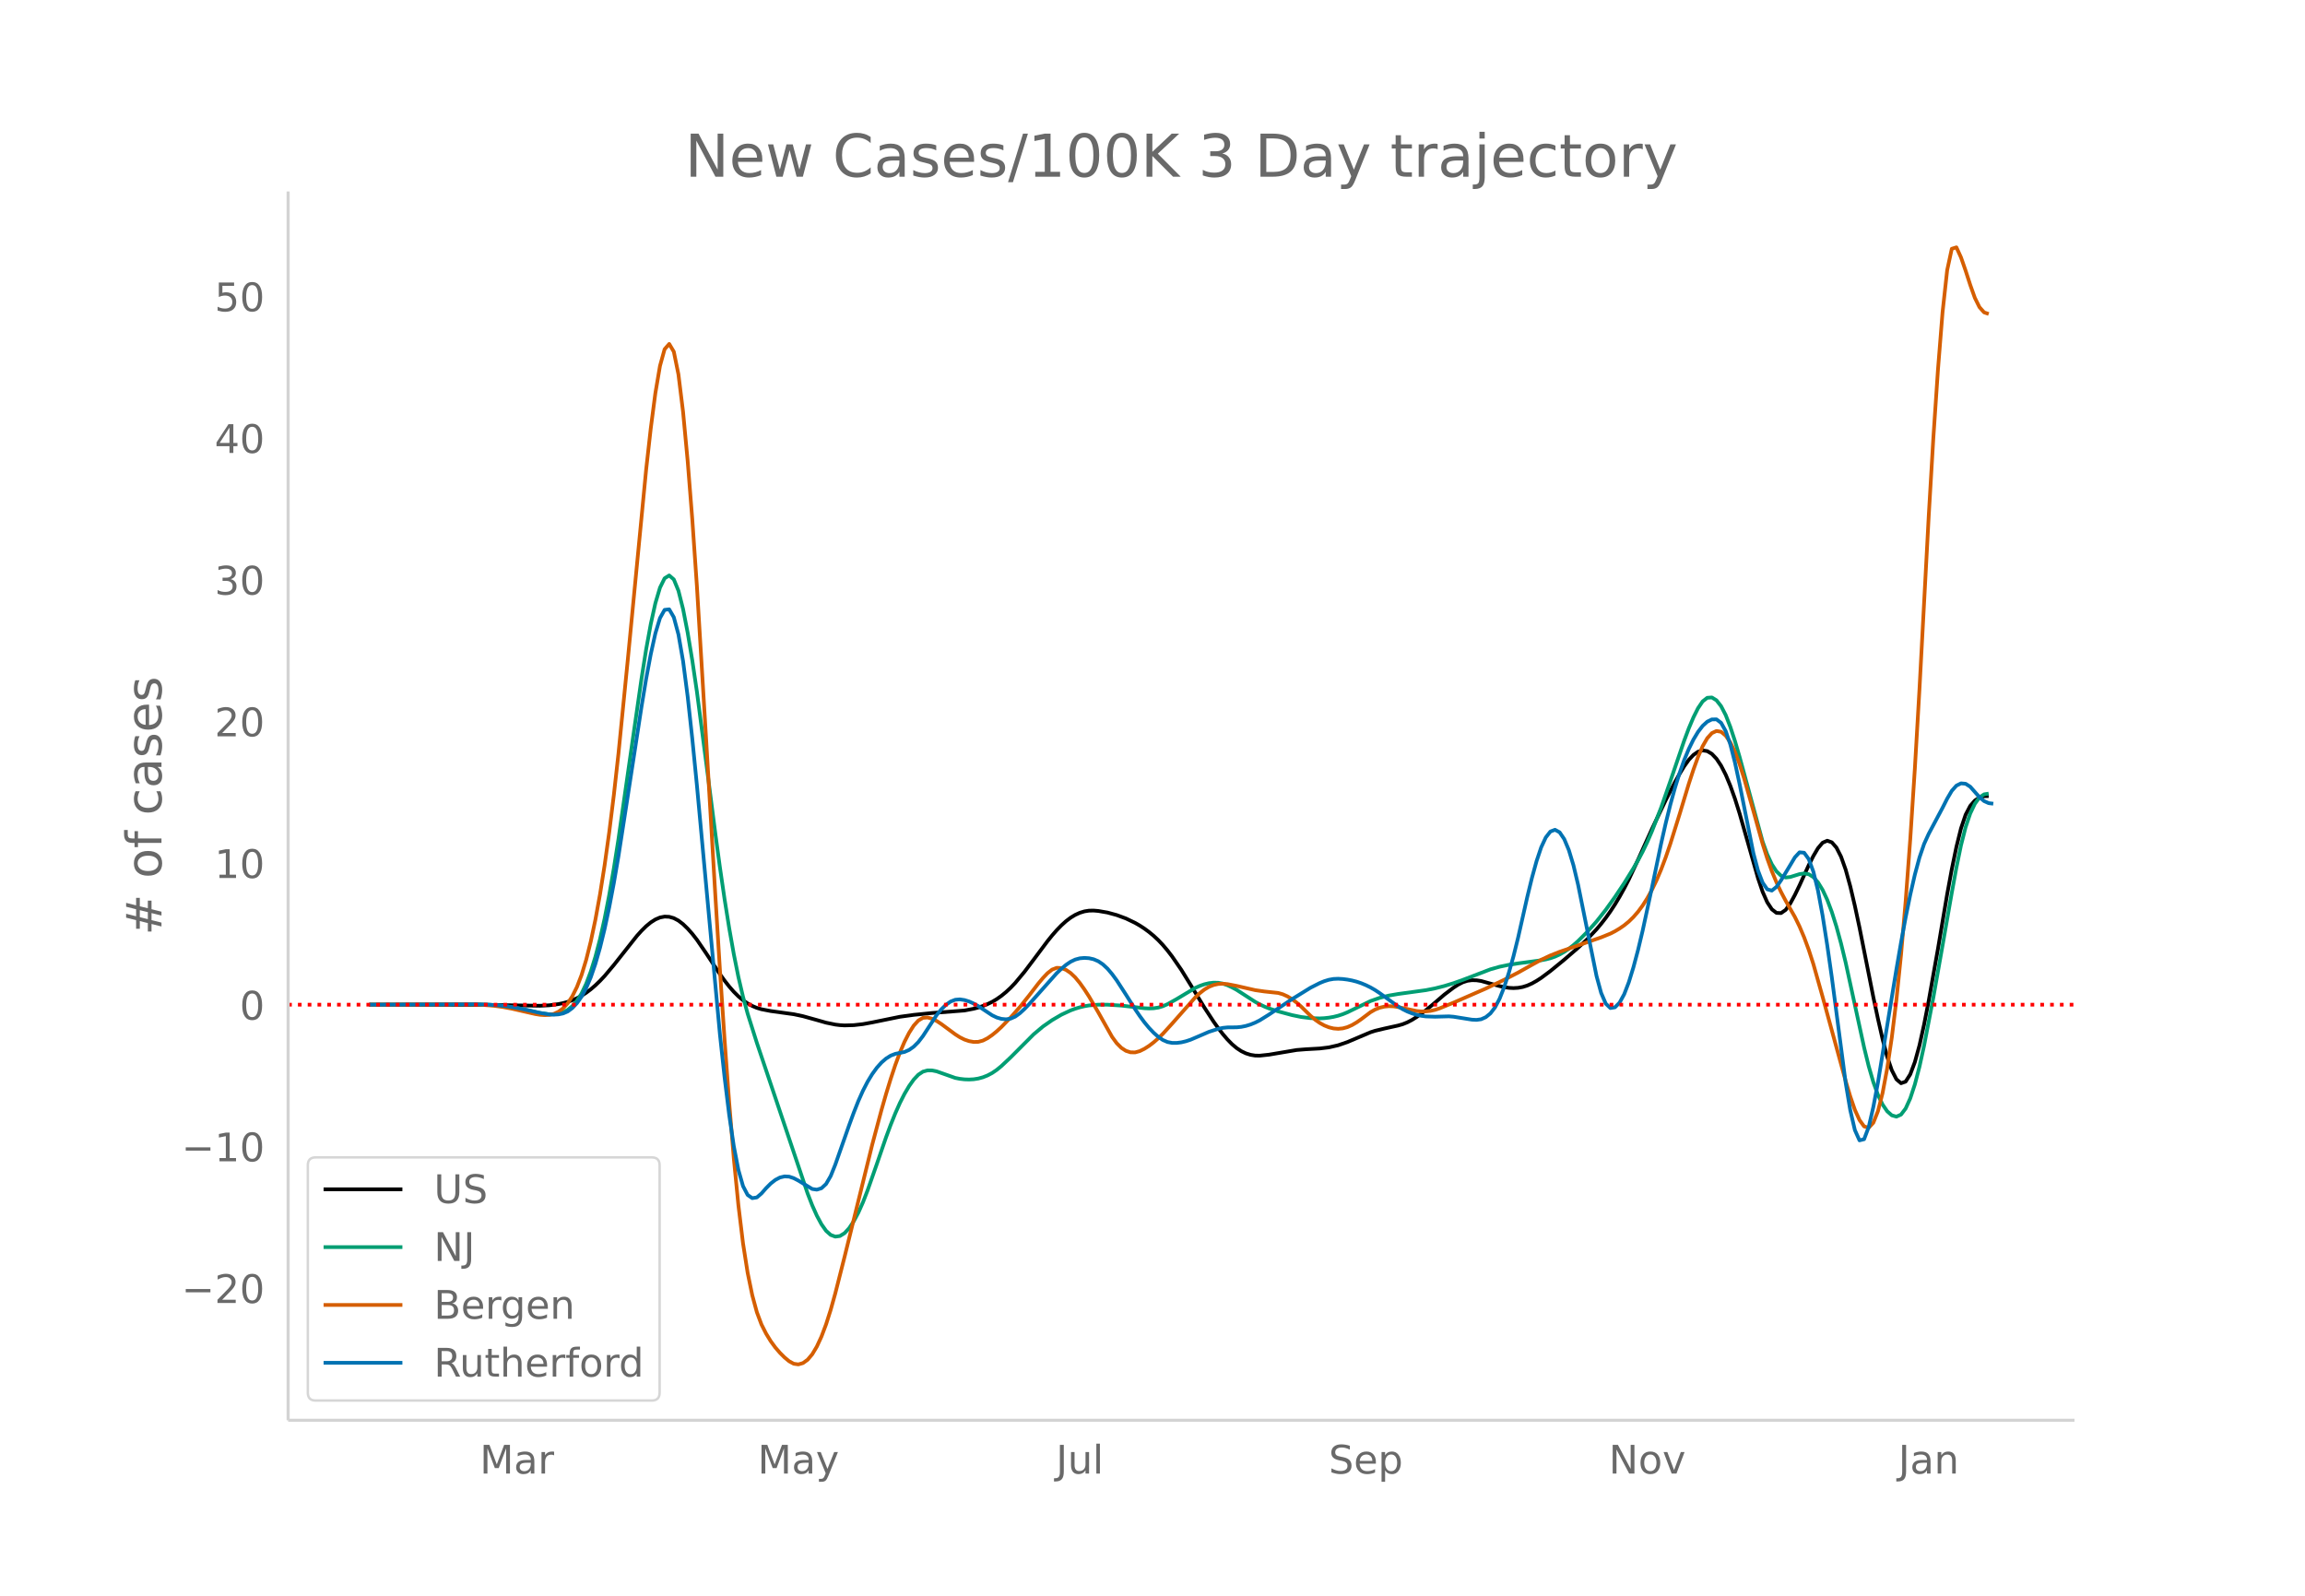 <svg height="864" viewBox="0 0 936 648" width="1248" xmlns="http://www.w3.org/2000/svg" xmlns:xlink="http://www.w3.org/1999/xlink"><defs><style>*{stroke-linecap:butt;stroke-linejoin:round}</style></defs><g id="figure_1"><path d="M0 648h936V0H0z" fill="#fff" id="patch_1"/><g id="axes_1"><path d="M117 576.72h725.4V77.76H117z" fill="none" id="patch_2"/><path clip-path="url(#pa17091128a)" d="M149.973 407.97l48.71.091 20.607.35 3.747-.198 3.747-.486 1.874-.39 1.873-.515 1.874-.662 1.873-.82 1.873-1 1.874-1.203 1.873-1.409 1.874-1.612 1.873-1.806 1.874-1.987 3.747-4.451 9.367-11.842 1.873-2.08 1.874-1.853 1.873-1.537 1.874-1.194 1.873-.803 1.874-.363 1.873.086 1.873.54 1.874.996 1.873 1.44 1.874 1.813 1.873 2.114 1.874 2.401 3.747 5.489 5.62 8.513 1.873 2.599 1.874 2.391 1.873 2.147 1.874 1.864 1.873 1.573 1.874 1.288 1.873 1.025 1.874.784 1.873.562 3.747.727 9.367 1.295 3.747.795 5.62 1.562 3.747 1.07 3.747.77 1.874.23 1.873.112 3.747-.105 3.747-.425 3.747-.684 11.24-2.296 5.62-.775 7.495-.752 13.114-1.017 3.747-.717 1.873-.5 1.874-.624 1.873-.756 1.874-.92 1.873-1.117 1.873-1.32 1.874-1.53 1.873-1.746 1.874-1.965 3.747-4.503 3.747-4.963 5.62-7.505 1.873-2.323 1.874-2.139 1.873-1.935 1.874-1.696 1.873-1.421 1.874-1.14 1.873-.856 1.874-.575 1.873-.296 1.873-.031 1.874.158 3.747.647 3.747 1.023 3.747 1.383 3.746 1.802 1.874 1.082 1.873 1.223 1.874 1.379 1.873 1.545 1.874 1.746 1.873 1.982 1.874 2.22 1.873 2.435 3.747 5.436 3.747 6.06 5.62 9.253 3.747 5.734 1.874 2.63 1.873 2.421 1.874 2.193 1.873 1.913 1.873 1.581 1.874 1.24 1.873.902 1.874.59 1.873.304 1.874.036 3.747-.4 11.24-1.898 3.747-.3 5.62-.313 3.747-.455 3.747-.862 3.747-1.29 9.367-3.98 1.874-.602 3.747-.9 5.62-1.239 1.874-.542 1.873-.756 1.874-.98 1.873-1.164 3.747-2.743 3.747-3.12 3.747-3.223 3.747-2.844 1.873-1.214 1.873-.964 1.874-.61 1.873-.248 1.874.05 1.873.285 3.747 1.049 3.747 1.02 1.874.418 1.873.29 1.873.099 1.874-.109 1.873-.339 1.874-.592 1.873-.842 1.874-1.046 1.873-1.207 3.747-2.79 5.62-4.595 5.62-4.851 3.748-3.51 3.747-3.988 1.873-2.23 1.873-2.408 1.874-2.62 1.873-2.87 1.874-3.125 1.873-3.38 1.874-3.633 3.747-7.995 5.62-12.438 5.62-11.76 3.747-7.314 1.874-3.35 1.873-3.077 1.874-2.621 1.873-1.985 1.873-1.3 1.874-.54 1.873.287 1.874 1.131 1.873 1.975 1.874 2.819 1.873 3.663 1.874 4.495 1.873 5.255 1.874 5.946 7.493 26.315 1.874 5.535 1.873 4.243 1.874 2.853 1.873 1.462 1.874.074 1.873-1.311 1.873-2.609 1.874-3.463 1.873-3.876 3.747-8.215 1.874-3.702 1.873-3.175 1.874-2.215 1.873-.822 1.874.658 1.873 2.146 1.873 3.683 1.874 5.268 1.873 6.791 1.874 7.964 1.873 8.783 5.62 28.262 1.874 8.8 1.873 8.246 1.874 7.138 1.873 5.477 1.874 3.659 1.873 1.61 1.874-.67 1.873-2.947 1.874-4.992 1.873-6.803 1.874-8.465 1.873-9.617 3.747-21.055 3.747-22.199 1.873-10.138 1.874-9.068 1.873-7.54 1.874-5.55 1.873-3.58 1.873-2.153 1.874-1.273 1.873-.503 1.874-.058h0" fill="none" stroke="#000" stroke-linecap="round" stroke-width="1.5" id="line2d_1"/><path clip-path="url(#pa17091128a)" d="M149.973 407.98l28.101-.099 14.988-.053 5.62.193 3.747.274 3.747.437 3.747.626 5.62 1.178 3.747.814 3.747.523 1.874.023 1.873-.25 1.874-.562 1.873-.995 1.874-1.547 1.873-2.159 1.873-2.958 1.874-3.941 1.873-4.963 1.874-6.003 1.873-7.142 1.874-8.378 1.873-9.618 1.874-10.783 1.873-11.872 3.747-26.14 5.62-39.066 1.874-11.832 1.873-10.255 1.874-8.475 1.873-6.323 1.874-3.796 1.873-1.164 1.873 1.624 1.874 4.567 1.873 7.416 1.874 9.634 1.873 11.22 1.874 12.682 3.747 28.662 3.747 29.026 1.873 13.79 1.873 12.814 1.874 11.745 1.873 10.577 1.874 9.315 1.873 8.03 1.874 6.837 3.747 11.867 20.608 61.15 1.873 4.82 1.873 4.191 1.874 3.49 1.873 2.654 1.874 1.682 1.873.693 1.874-.252 1.873-1.152 1.874-2.024 1.873-2.813 1.873-3.515 1.874-4.202 1.873-4.84 3.747-10.661 3.747-10.874 1.874-5.047 1.873-4.666 1.874-4.219 1.873-3.703 1.873-3.177 1.874-2.629 1.873-1.984 1.874-1.243 1.873-.517 1.874.029 1.873.394 7.494 2.648 1.873.368 1.874.215 1.873.059 1.874-.101 1.873-.292 1.874-.513 1.873-.745 1.874-.997 1.873-1.272 1.873-1.535 3.747-3.52 9.368-9.39 3.746-3.141 3.747-2.612 3.747-2.189 3.747-1.747 1.874-.69 1.873-.569 1.874-.444 1.873-.321 3.747-.305 3.747.007 5.62.362 5.62.633 3.747.442 1.874.078 1.873-.065 1.874-.276 1.873-.553 1.874-.826 3.747-2.09 7.493-4.5 1.874-.84 1.873-.654 1.874-.442 1.873-.22 1.874.044 1.873.35 1.874.648 1.873.872 1.873 1.02 3.747 2.421 3.747 2.424 1.874 1.025 1.873.895 1.874.764 3.746 1.209 5.62 1.51 3.748.771 3.747.457 3.747.108 1.873-.095 1.873-.208 1.874-.328 1.873-.462 1.874-.614 1.873-.768 9.367-4.561 3.747-1.313 3.747-.927 3.747-.642 11.24-1.544 3.748-.736 3.747-.95 3.747-1.143 3.746-1.329 11.241-4.303 3.747-1.058 3.747-.787 3.747-.572 9.367-1.26 1.874-.35 1.873-.473 1.873-.661 1.874-.863 1.873-1.064 1.874-1.267 1.873-1.468 1.874-1.662 3.747-3.745 3.747-4.197 3.746-4.74 3.747-5.218 3.747-5.613 3.747-6.049 1.874-3.231 1.873-3.507 1.873-3.91 1.874-4.328 3.747-9.65 3.747-10.735 5.62-16.454 1.874-5.005 1.873-4.426 1.873-3.744 1.874-2.759 1.873-1.472 1.874-.135 1.873 1.153 1.874 2.391 1.873 3.619 1.874 4.796 1.873 5.72 1.874 6.392 9.367 34.458 1.873 5.192 1.874 4.027 1.873 2.875 1.874 1.773 1.873.72 1.873-.218 3.747-1.166 1.874-.263 1.873.306 1.874 1.178 1.873 2.112 1.874 3.059 1.873 4.017 1.874 4.978 1.873 5.932 1.873 6.855 1.874 7.744 7.494 34.49 1.873 7.632 1.874 6.443 1.873 5.167 1.873 3.91 1.874 2.74 1.873 1.653 1.874.535 1.873-.836 1.874-2.461 1.873-4.12 1.874-5.69 1.873-7.175 1.874-8.554 3.746-19.48 3.747-21.144 3.747-21.41 1.874-10.188 1.873-9.112 1.874-7.371 1.873-5.544 1.873-3.946 1.874-2.58 1.873-1.263 1.874-.301h0" fill="none" stroke="#009e73" stroke-linecap="round" stroke-width="1.5" id="line2d_2"/><path clip-path="url(#pa17091128a)" d="M149.973 407.976l26.228-.11 13.114-.061 5.62.161 5.62.446 3.748.512 3.747.711 9.367 2.142 1.873.299 1.874.126 1.873-.086 1.874-.418 1.873-.868 1.874-1.376 1.873-2.042 1.874-2.868 1.873-3.765 1.873-4.86 1.874-6.151 1.873-7.482 1.874-8.833 1.873-10.287 1.874-11.843 1.873-13.432 1.874-15.082 1.873-16.794 3.747-37.701 7.494-77.645 1.873-16.694 1.874-14.345L268 148.595l1.874-6.769 1.873-2.165 1.873 3.158 1.874 9.202 1.873 15.162 1.874 19.98 1.873 23.659 1.874 27.108 3.747 62.135 3.747 63.607 1.873 30.326 1.873 28.123 1.874 25.632 1.873 22.62 1.874 19.084 1.873 15.446 1.874 11.939 1.873 9.094 1.874 6.91 1.873 4.99 1.873 3.706 1.874 3.061 1.873 2.566 1.874 2.169 1.873 1.873 1.874 1.554 1.873 1.016 1.874.259 1.873-.542 1.874-1.353 1.873-2.216 1.873-3.131 1.874-4.056 1.873-4.969 1.874-5.873 1.873-6.716 3.747-14.751 11.24-45.591 3.748-14.043 1.873-6.543 1.874-6.115 1.873-5.65 1.874-5.069 1.873-4.376 1.873-3.659 1.874-2.92 1.873-2.062 1.874-1.09 1.873-.148 1.874.523 1.873.92 1.874 1.235 5.62 4.157 1.873 1.201 1.874.932 1.873.639 1.874.332 1.873-.05 1.874-.507 1.873-.957 1.874-1.297 1.873-1.527 1.873-1.726 3.747-3.863 3.747-4.262 3.747-4.663 3.747-4.868 1.873-2.23 1.874-1.976 1.873-1.468 1.874-.706 1.873.08 1.874.74 1.873 1.273 1.874 1.78 1.873 2.266 1.874 2.636 1.873 2.893 3.747 6.401 5.62 9.99 1.874 2.55 1.873 1.882 1.874 1.22 1.873.6 1.873.023 1.874-.52 1.873-.927 1.874-1.192 1.873-1.427 1.874-1.64 1.873-1.833 3.747-4.121 9.367-10.62 1.874-1.756 1.873-1.475 1.874-1.114 1.873-.743 1.874-.408 1.873-.107 1.874.166 3.746.725 7.494 1.716 3.747.542 5.62.6 1.874.542 1.873.842 1.874 1.138 1.873 1.406 1.874 1.652 3.747 3.677 1.873 1.595 1.874 1.318 1.873 1.036 1.873.751 1.874.46 1.873.152 1.874-.178 1.873-.51 1.874-.83 1.873-1.094 1.874-1.301 3.746-2.831 1.874-1.08 1.873-.743 1.874-.445 1.873-.186 1.874.067 1.873.297 7.494 1.602 1.873.167 1.874-.01 1.873-.205 1.874-.42 1.873-.621 5.62-2.303 13.115-5.726 7.494-3.586 5.62-2.9 5.62-3.148 3.747-2.05 3.747-1.762 3.747-1.478 16.861-5.862 3.747-1.525 1.873-.958 1.874-1.12 1.873-1.294 1.874-1.531 1.873-1.832 1.874-2.153 1.873-2.525 1.873-2.946 1.874-3.387 1.873-3.877 1.874-4.415 1.873-4.964 1.874-5.484 3.747-11.97 3.747-12.39 1.873-5.714 1.873-5.182 1.874-4.36 1.873-3.245 1.874-2.068 1.873-.873 1.874.34 1.873 1.557 1.874 2.759 1.873 3.879 1.874 4.918 1.873 5.872 3.747 13.187 3.747 13.363 1.873 5.904 1.874 5.188 1.873 4.5 1.874 3.952 1.873 3.548 3.747 6.594 1.873 3.838 1.874 4.423 1.873 5.072 1.874 5.784 3.747 13.276 9.367 34.183 1.873 6.288 1.874 5.458 1.873 4.12 1.874 2.582 1.873.53 1.874-2.034 1.873-4.702 1.873-7.361 1.874-9.991 1.873-12.59 1.874-15.26 1.873-18.305 1.874-21.73 1.873-25.23 1.874-28.742 1.873-32.259 3.747-70.12 1.873-31.662 1.874-27.746 1.873-23.423 1.874-17.07 1.873-8.69 1.874-.586 1.873 4.104 1.874 5.38 1.873 5.784 1.873 5.25 1.874 3.778 1.873 2.117 1.874.644h0" fill="none" stroke="#d55e00" stroke-linecap="round" stroke-width="1.5" id="line2d_3"/><path clip-path="url(#pa17091128a)" d="M149.973 407.98l28.101-.096 14.988-.066 5.62.168 3.747.258 3.747.417 3.747.607 5.62 1.185 3.747.858 3.747.608 1.874.104 1.873-.115 1.874-.38 1.873-.801 1.874-1.381 1.873-1.992 1.873-2.637 1.874-3.45 1.873-4.43 1.874-5.454 1.873-6.526 1.874-7.648 1.873-8.772 1.874-9.858 1.873-10.904 3.747-24.168 5.62-36.562 1.874-11.276 1.873-9.992 1.874-8.46 1.873-6.24 1.874-3.328 1.873-.215 1.873 3.218 1.874 6.971 1.873 10.788 1.874 14.417 1.873 17.11 1.874 18.869 9.367 101.374 1.873 17.306 1.874 15.234 1.873 12.69 1.874 9.673 1.873 6.563 1.874 3.588 1.873 1.301 1.874-.3 1.873-1.61 1.873-2.138 1.874-1.887 1.873-1.467 1.874-.987 1.873-.448 1.874.104 1.873.623 1.874.981 5.62 3.405 1.873.27 1.874-.568 1.873-1.732 1.874-3.225 1.873-4.643 5.62-15.998 1.874-5.098 1.873-4.745 1.874-4.2 1.873-3.622 1.874-3.085 1.873-2.585 1.874-2.098 1.873-1.63 1.874-1.18 1.873-.734 3.747-.766 1.873-.82 1.874-1.331 1.873-1.87 1.874-2.44 5.62-8.62 1.874-2.257 1.873-1.822 1.873-1.313 1.874-.729 1.873-.156 1.874.28 1.873.579 1.874.84 1.873 1.05 5.62 3.723 1.874.898 1.873.548 1.874.18 1.873-.276 1.874-.82 1.873-1.35 1.874-1.724 1.873-1.944 11.24-12.62 1.874-1.78 1.874-1.574 1.873-1.28 1.874-.895 1.873-.504 1.874-.164 1.873.126 1.873.423 1.874.803 1.873 1.266 1.874 1.745 1.873 2.205 1.874 2.556 3.747 5.792 3.746 5.943 1.874 2.754 1.873 2.536 1.874 2.26 1.873 1.971 1.874 1.668 1.873 1.283 1.874.82 1.873.36 1.874.01 1.873-.232 1.873-.445 1.874-.617 3.747-1.597 3.747-1.625 3.747-1.206 1.873-.389 1.874-.191 3.746-.037 1.874-.183 1.873-.38 1.874-.572 1.873-.758 1.874-.942 3.747-2.335 9.367-6.264 7.494-4.633 3.747-1.905 1.873-.763 1.873-.575 1.874-.328 1.873-.082 1.874.107 1.873.236 1.874.356 1.873.486 1.874.63 1.873.775 1.873.921 1.874 1.078 1.873 1.243 7.494 5.433 1.874 1.119 1.873.934 1.874.743 1.873.57 1.873.411 1.874.258 3.747.121 5.62-.15 1.874.15 7.493 1.197 1.874.092 1.873-.264 1.874-.847 1.873-1.522 1.874-2.433 1.873-3.578 1.874-4.744 1.873-5.777 1.873-6.677 1.874-7.55 3.747-16.61 1.873-7.665 1.874-6.797 1.873-5.587 1.874-4.034 1.873-2.401 1.873-.718 1.874 1.019 1.873 2.76 1.874 4.477 1.873 6.17 1.874 7.858 7.494 37.104 1.873 6.857 1.873 4.358 1.874 1.79 1.873-.298 1.874-1.905 1.873-3.415 1.874-4.874 1.873-6.075 1.874-7.019 1.873-7.864 3.747-17.333 3.747-18.005 1.873-8.267 1.874-7.537 1.873-6.793 1.874-6.033 1.873-5.272 1.874-4.516 1.873-3.8 1.873-3.123 1.874-2.442 1.873-1.709 1.874-.923 1.873-.02 1.874 1.404 1.873 3.356 1.874 5.41 1.873 7.345 1.874 8.673 5.62 28.15 1.873 7.058 1.874 4.894 1.873 2.717 1.874.526 1.873-1.5 1.874-2.682 3.746-6.203 1.874-3.14 1.873-2.02 1.874.171 1.873 2.592 1.874 5.094 1.873 7.677 1.874 10.144 1.873 11.957 1.874 13.114 5.62 42.817 1.873 11.19 1.874 8.05 1.873 4.164 1.874-.47 1.873-4.98 1.874-8.128 1.873-9.913 3.747-23.106 3.747-22.887 1.873-10.839 1.874-10.162 1.873-9.23 1.874-8.202 1.873-6.954 1.874-5.487 1.873-4.115 5.62-10.565 1.874-3.702 1.873-3.19 1.874-2.112 1.873-.934 1.874.168 1.873 1.193 3.747 4.247 1.873 1.587 1.874.84 1.873.232h0" fill="none" stroke="#0072b2" stroke-linecap="round" stroke-width="1.5" id="line2d_4"/><path clip-path="url(#pa17091128a)" d="M117 407.971h725.4" fill="none" stroke="red" stroke-dasharray="1.5,2.475" stroke-width="1.5" id="line2d_5"/><path d="M117 576.72V77.76" fill="none" stroke="#d3d3d3" stroke-linecap="square" stroke-width="1.25" id="patch_3"/><path d="M117 576.72h725.4" fill="none" stroke="#d3d3d3" stroke-linecap="square" stroke-width="1.25" id="patch_4"/><g id="matplotlib.axis_1"><g id="xtick_1"><g transform="matrix(.16 0 0 -.16 194.83 598.378)" fill="#696969" id="text_1"><defs><path d="M9.813 72.906h14.703l18.593-49.61 18.703 49.61h14.704V0H66.89v64.016l-18.797-50h-9.907l-18.796 50V0H9.813z" id="DejaVuSans-77"/><path d="M34.281 27.484q-10.89 0-15.093-2.484-4.204-2.484-4.204-8.5 0-4.781 3.157-7.594 3.156-2.797 8.562-2.797 7.485 0 12 5.297 4.516 5.297 4.516 14.078v2zm17.922 3.72V0H43.22v8.297Q40.14 3.328 35.547.953q-4.594-2.375-11.234-2.375-8.391 0-13.36 4.719Q6 8.016 6 15.922q0 9.219 6.172 13.906 6.187 4.688 18.437 4.688h12.61v.89q0 6.203-4.078 9.594-4.078 3.39-11.453 3.39-4.688 0-9.141-1.124-4.438-1.125-8.531-3.375v8.312q4.921 1.906 9.562 2.844 4.64.953 9.031.953 11.875 0 17.735-6.156 5.86-6.14 5.86-18.64z" id="DejaVuSans-97"/><path d="M41.11 46.297q-1.516.875-3.297 1.281Q36.03 48 33.89 48q-7.625 0-11.703-4.953-4.079-4.953-4.079-14.234V0H9.08v54.688h9.03v-8.5q2.844 4.984 7.375 7.39Q30.031 56 36.531 56q.922 0 2.047-.125 1.125-.11 2.484-.36z" id="DejaVuSans-114"/></defs><use xlink:href="#DejaVuSans-77"/><use x="86.279" xlink:href="#DejaVuSans-97"/><use x="147.559" xlink:href="#DejaVuSans-114"/></g></g><g id="xtick_2"><g transform="matrix(.16 0 0 -.16 307.664 598.378)" fill="#696969" id="text_2"><defs><path d="M32.172-5.078q-3.797-9.766-7.422-12.735-3.61-2.984-9.656-2.984H7.906v7.516h5.282q3.703 0 5.75 1.765Q21-9.766 23.483-3.219l1.61 4.094-22.11 53.813H12.5l17.094-42.766 17.093 42.766h9.516z" id="DejaVuSans-121"/></defs><use xlink:href="#DejaVuSans-77"/><use x="86.279" xlink:href="#DejaVuSans-97"/><use x="147.559" xlink:href="#DejaVuSans-121"/></g></g><g id="xtick_3"><g transform="matrix(.16 0 0 -.16 428.832 598.378)" fill="#696969" id="text_3"><defs><path d="M9.813 72.906h9.859V5.078q0-13.187-5-19.14-5-5.954-16.094-5.954h-3.75v8.297h3.078q6.531 0 9.219 3.672Q9.813-4.39 9.813 5.078z" id="DejaVuSans-74"/><path d="M8.5 21.578v33.11h8.984V21.922q0-7.766 3.016-11.656 3.031-3.875 9.094-3.875 7.265 0 11.484 4.64 4.234 4.64 4.234 12.656v31h8.985V0h-8.984v8.406Q42.047 3.422 37.718 1q-4.313-2.422-10.032-2.422-9.421 0-14.312 5.86Q8.5 10.296 8.5 21.578zM31.11 56z" id="DejaVuSans-117"/><path d="M9.422 75.984h8.984V0H9.422z" id="DejaVuSans-108"/></defs><use xlink:href="#DejaVuSans-74"/><use x="29.492" xlink:href="#DejaVuSans-117"/><use x="92.871" xlink:href="#DejaVuSans-108"/></g></g><g id="xtick_4"><g transform="matrix(.16 0 0 -.16 539.558 598.378)" fill="#696969" id="text_4"><defs><path d="M53.516 70.516V60.89q-5.61 2.687-10.594 4-4.984 1.328-9.625 1.328-8.047 0-12.422-3.125t-4.375-8.89q0-4.845 2.906-7.313 2.907-2.453 11.016-3.97l5.953-1.218q11.031-2.11 16.281-7.406 5.25-5.297 5.25-14.172 0-10.61-7.11-16.078-7.093-5.469-20.812-5.469-5.172 0-11.015 1.172Q13.14.922 6.89 3.219v10.156q6-3.36 11.765-5.078 5.766-1.703 11.328-1.703 8.438 0 13.032 3.312 4.593 3.328 4.593 9.485 0 5.359-3.297 8.39-3.296 3.032-10.812 4.547L27.484 33.5q-11.03 2.188-15.968 6.875-4.922 4.688-4.922 13.047 0 9.672 6.812 15.234 6.813 5.563 18.766 5.563 5.14 0 10.453-.938 5.328-.922 10.89-2.765z" id="DejaVuSans-83"/><path d="M56.203 29.594v-4.39H14.891q.593-9.282 5.593-14.142 5-4.859 13.938-4.859 5.172 0 10.031 1.266 4.86 1.265 9.656 3.812v-8.5Q49.266.734 44.187-.344 39.11-1.422 33.892-1.422q-13.094 0-20.735 7.61-7.64 7.625-7.64 20.625 0 13.421 7.25 21.296Q20.016 56 32.328 56q11.031 0 17.453-7.11 6.422-7.093 6.422-19.296zm-8.984 2.64q-.094 7.36-4.125 11.75-4.032 4.407-10.672 4.407-7.516 0-12.031-4.25-4.516-4.25-5.203-11.97z" id="DejaVuSans-101"/><path d="M18.11 8.203v-29H9.077v75.484h9.031v-8.296q2.844 4.875 7.157 7.234Q29.594 56 35.594 56q9.968 0 16.187-7.906 6.235-7.907 6.235-20.797T51.78 6.484q-6.218-7.906-16.187-7.906-6 0-10.328 2.375-4.313 2.375-7.157 7.25zm30.578 19.094q0 9.906-4.079 15.547-4.078 5.64-11.203 5.64-7.14 0-11.218-5.64-4.079-5.64-4.079-15.547 0-9.906 4.078-15.547 4.079-5.64 11.22-5.64 7.124 0 11.202 5.64t4.078 15.547z" id="DejaVuSans-112"/></defs><use xlink:href="#DejaVuSans-83"/><use x="63.477" xlink:href="#DejaVuSans-101"/><use x="125" xlink:href="#DejaVuSans-112"/></g></g><g id="xtick_5"><g transform="matrix(.16 0 0 -.16 653.303 598.378)" fill="#696969" id="text_5"><defs><path d="M9.813 72.906h13.28l32.329-60.984v60.984h9.562V0h-13.28L19.39 60.984V0H9.813z" id="DejaVuSans-78"/><path d="M30.61 48.39q-7.22 0-11.422-5.64-4.204-5.64-4.204-15.453 0-9.813 4.172-15.453 4.188-5.64 11.453-5.64 7.188 0 11.375 5.655 4.203 5.672 4.203 15.438 0 9.719-4.203 15.406-4.187 5.688-11.375 5.688zm0 7.61q11.718 0 18.406-7.625 6.703-7.61 6.703-21.078 0-13.422-6.703-21.078-6.688-7.64-18.407-7.64-11.765 0-18.437 7.64-6.656 7.656-6.656 21.078 0 13.469 6.656 21.078Q18.844 56 30.609 56z" id="DejaVuSans-111"/><path d="M2.984 54.688H12.5L29.594 8.797l17.093 45.89h9.516L35.687 0H23.485z" id="DejaVuSans-118"/></defs><use xlink:href="#DejaVuSans-78"/><use x="74.805" xlink:href="#DejaVuSans-111"/><use x="135.986" xlink:href="#DejaVuSans-118"/></g></g><g id="xtick_6"><g transform="matrix(.16 0 0 -.16 770.866 598.378)" fill="#696969" id="text_6"><defs><path d="M54.89 33.016V0h-8.984v32.719q0 7.765-3.031 11.61-3.031 3.858-9.078 3.858-7.281 0-11.484-4.64-4.204-4.625-4.204-12.64V0H9.08v54.688h9.03v-8.5q3.235 4.937 7.594 7.374Q30.078 56 35.797 56q9.422 0 14.25-5.828 4.844-5.828 4.844-17.156z" id="DejaVuSans-110"/></defs><use xlink:href="#DejaVuSans-74"/><use x="29.492" xlink:href="#DejaVuSans-97"/><use x="90.771" xlink:href="#DejaVuSans-110"/></g></g></g><g id="matplotlib.axis_2"><g id="ytick_1"><g transform="matrix(.16 0 0 -.16 73.733 529.113)" fill="#696969" id="text_7"><defs><path d="M10.594 35.5h62.593v-8.297H10.594z" id="DejaVuSans-8722"/><path d="M19.188 8.297h34.421V0H7.33v8.297q5.609 5.812 15.296 15.594 9.703 9.797 12.188 12.64 4.734 5.313 6.609 9 1.89 3.688 1.89 7.25 0 5.813-4.078 9.469-4.078 3.672-10.625 3.672-4.64 0-9.797-1.61-5.14-1.609-11-4.89v9.969Q13.767 71.78 18.938 73q5.188 1.219 9.485 1.219 11.328 0 18.062-5.672 6.735-5.656 6.735-15.125 0-4.5-1.688-8.531-1.672-4.016-6.125-9.485-1.218-1.422-7.765-8.187-6.532-6.766-18.453-18.922z" id="DejaVuSans-50"/><path d="M31.781 66.406q-7.61 0-11.453-7.5Q16.5 51.422 16.5 36.375q0-14.984 3.828-22.484 3.844-7.5 11.453-7.5 7.672 0 11.5 7.5 3.844 7.5 3.844 22.484 0 15.047-3.844 22.531-3.828 7.5-11.5 7.5zm0 7.813q12.266 0 18.735-9.703 6.468-9.688 6.468-28.141 0-18.406-6.468-28.11-6.47-9.687-18.735-9.687-12.25 0-18.718 9.688-6.47 9.703-6.47 28.109 0 18.453 6.47 28.14Q19.53 74.22 31.78 74.22z" id="DejaVuSans-48"/></defs><use xlink:href="#DejaVuSans-8722"/><use x="83.789" xlink:href="#DejaVuSans-50"/><use x="147.412" xlink:href="#DejaVuSans-48"/></g></g><g id="ytick_2"><g transform="matrix(.16 0 0 -.16 73.733 471.582)" fill="#696969" id="text_8"><defs><path d="M12.406 8.297h16.11v55.625l-17.532-3.516v8.985l17.438 3.515h9.86V8.296H54.39V0H12.406z" id="DejaVuSans-49"/></defs><use xlink:href="#DejaVuSans-8722"/><use x="83.789" xlink:href="#DejaVuSans-49"/><use x="147.412" xlink:href="#DejaVuSans-48"/></g></g><g id="ytick_3"><use xlink:href="#DejaVuSans-48" transform="matrix(.16 0 0 -.16 97.32 414.05)" fill="#696969" id="text_9"/></g><g id="ytick_4"><g transform="matrix(.16 0 0 -.16 87.14 356.518)" fill="#696969" id="text_10"><use xlink:href="#DejaVuSans-49"/><use x="63.623" xlink:href="#DejaVuSans-48"/></g></g><g id="ytick_5"><g transform="matrix(.16 0 0 -.16 87.14 298.987)" fill="#696969" id="text_11"><use xlink:href="#DejaVuSans-50"/><use x="63.623" xlink:href="#DejaVuSans-48"/></g></g><g id="ytick_6"><g transform="matrix(.16 0 0 -.16 87.14 241.455)" fill="#696969" id="text_12"><defs><path d="M40.578 39.313Q47.656 37.797 51.625 33q3.984-4.781 3.984-11.813 0-10.78-7.422-16.703-7.421-5.906-21.093-5.906-4.578 0-9.438.906-4.86.907-10.031 2.72v9.515q4.094-2.39 8.969-3.61 4.89-1.218 10.218-1.218 9.266 0 14.125 3.656 4.86 3.656 4.86 10.64 0 6.454-4.516 10.079-4.515 3.64-12.562 3.64h-8.5v8.11h8.89q7.266 0 11.125 2.906 3.86 2.906 3.86 8.375 0 5.61-3.985 8.61-3.968 3.015-11.39 3.015-4.063 0-8.703-.89-4.641-.876-10.203-2.72v8.782q5.624 1.562 10.53 2.344 4.907.78 9.25.78 11.235 0 17.766-5.109 6.547-5.093 6.547-13.78 0-6.063-3.468-10.235-3.47-4.172-9.86-5.782z" id="DejaVuSans-51"/></defs><use xlink:href="#DejaVuSans-51"/><use x="63.623" xlink:href="#DejaVuSans-48"/></g></g><g id="ytick_7"><g transform="matrix(.16 0 0 -.16 87.14 183.923)" fill="#696969" id="text_13"><defs><path d="M37.797 64.313L12.89 25.39h24.906zm-2.594 8.593H47.61V25.391h10.407v-8.203H47.609V0h-9.812v17.188H4.89v9.515z" id="DejaVuSans-52"/></defs><use xlink:href="#DejaVuSans-52"/><use x="63.623" xlink:href="#DejaVuSans-48"/></g></g><g id="ytick_8"><g transform="matrix(.16 0 0 -.16 87.14 126.391)" fill="#696969" id="text_14"><defs><path d="M10.797 72.906h38.719v-8.312H19.828v-17.86q2.14.735 4.281 1.094 2.157.36 4.313.36 12.203 0 19.328-6.688 7.14-6.688 7.14-18.11 0-11.765-7.328-18.296-7.328-6.516-20.656-6.516-4.593 0-9.36.781-4.75.782-9.827 2.344v9.922q4.39-2.39 9.078-3.563 4.687-1.171 9.906-1.171 8.453 0 13.375 4.437 4.938 4.438 4.938 12.063 0 7.609-4.938 12.047-4.922 4.453-13.375 4.453-3.953 0-7.89-.875-3.922-.875-8.016-2.735z" id="DejaVuSans-53"/></defs><use xlink:href="#DejaVuSans-53"/><use x="63.623" xlink:href="#DejaVuSans-48"/></g></g><g transform="matrix(0 -.2 -.2 0 65.573 379.813)" fill="#696969" id="text_15"><defs><path d="M51.125 44H36.922l-4.11-16.313h14.313zm-7.328 27.781l-5.078-20.265h14.265L58.11 71.78h7.813L60.89 51.516h15.234V44h-17.14l-4-16.313h15.53V20.22H53.079L48 0h-7.813l5.032 20.219H30.906L25.875 0h-7.86l5.079 20.219H7.719v7.468h17.187L29 44H13.281v7.516h17.625l4.985 20.265z" id="DejaVuSans-35"/><path d="M37.11 75.984V68.5h-8.594q-4.828 0-6.72-1.953-1.874-1.953-1.874-7.031v-4.828h14.797v-6.985H19.922V0H10.89v47.703H2.297v6.984h8.594V58.5q0 9.125 4.25 13.297 4.25 4.187 13.468 4.187z" id="DejaVuSans-102"/><path d="M48.781 52.594v-8.407q-3.812 2.11-7.64 3.157-3.828 1.047-7.735 1.047-8.75 0-13.593-5.547-4.829-5.532-4.829-15.547 0-10.016 4.829-15.563 4.843-5.53 13.593-5.53 3.907 0 7.735 1.046 3.828 1.047 7.64 3.156V2.094Q45.016.344 40.984-.531q-4.015-.89-8.562-.89-12.36 0-19.64 7.765-7.266 7.765-7.266 20.953 0 13.375 7.343 21.031Q20.22 56 33.016 56q4.14 0 8.093-.86 3.953-.843 7.672-2.546z" id="DejaVuSans-99"/><path d="M44.281 53.078v-8.5q-3.797 1.953-7.906 2.922-4.094.984-8.5.984-6.688 0-10.031-2.047-3.344-2.046-3.344-6.156 0-3.125 2.39-4.906 2.391-1.781 9.626-3.39l3.078-.688q9.562-2.047 13.593-5.781 4.032-3.735 4.032-10.422 0-7.625-6.032-12.078-6.03-4.438-16.578-4.438-4.39 0-9.156.86Q10.688.296 5.422 2v9.281q4.984-2.594 9.812-3.89 4.829-1.282 9.579-1.282 6.343 0 9.75 2.172 3.421 2.172 3.421 6.125 0 3.656-2.468 5.61-2.453 1.953-10.813 3.765l-3.125.735q-8.344 1.75-12.062 5.39-3.704 3.64-3.704 9.985 0 7.718 5.47 11.906Q16.75 56 26.811 56q4.97 0 9.36-.734 4.406-.72 8.11-2.188z" id="DejaVuSans-115"/></defs><use xlink:href="#DejaVuSans-35"/><use x="83.789" xlink:href="#DejaVuSans-32"/><use x="115.576" xlink:href="#DejaVuSans-111"/><use x="176.758" xlink:href="#DejaVuSans-102"/><use x="211.963" xlink:href="#DejaVuSans-32"/><use x="243.75" xlink:href="#DejaVuSans-99"/><use x="298.73" xlink:href="#DejaVuSans-97"/><use x="360.01" xlink:href="#DejaVuSans-115"/><use x="412.109" xlink:href="#DejaVuSans-101"/><use x="473.633" xlink:href="#DejaVuSans-115"/></g></g><g transform="matrix(.24 0 0 -.24 278.113 71.76)" fill="#696969" id="text_16"><defs><path d="M4.203 54.688h8.985l11.234-42.672 11.172 42.672h10.593l11.235-42.672 11.187 42.672h8.985L63.28 0H52.688L40.922 44.828 29.109 0H18.5z" id="DejaVuSans-119"/><path d="M64.406 67.281v-10.39q-4.984 4.64-10.625 6.922-5.64 2.296-11.984 2.296-12.5 0-19.14-7.64-6.641-7.64-6.641-22.094 0-14.406 6.64-22.047 6.64-7.64 19.14-7.64 6.345 0 11.985 2.296 5.64 2.297 10.625 6.938V5.609Q59.234 2.094 53.437.33q-5.78-1.75-12.218-1.75-16.563 0-26.094 10.124-9.516 10.14-9.516 27.672 0 17.578 9.516 27.703 9.531 10.14 26.094 10.14 6.531 0 12.312-1.734 5.797-1.734 10.875-5.203z" id="DejaVuSans-67"/><path d="M25.39 72.906h8.297L8.297-9.28H0z" id="DejaVuSans-47"/><path d="M9.813 72.906h9.859V42.094L52.39 72.906h12.703L28.906 38.922 67.672 0H54.688L19.672 35.11V0h-9.86z" id="DejaVuSans-75"/><path d="M19.672 64.797V8.109h11.922q15.093 0 22.093 6.829 7 6.843 7 21.593 0 14.64-7 21.453-7 6.813-22.093 6.813zm-9.86 8.11h20.266q21.188 0 31.094-8.813 9.922-8.813 9.922-27.563 0-18.86-9.969-27.703Q51.172 0 30.078 0H9.813z" id="DejaVuSans-68"/><path d="M18.313 70.219V54.688h18.5v-6.985h-18.5V18.016q0-6.688 1.828-8.594 1.828-1.906 7.453-1.906h9.218V0h-9.218q-10.407 0-14.36 3.875-3.953 3.89-3.953 14.14v29.688H2.687v6.984h6.594V70.22z" id="DejaVuSans-116"/><path d="M9.422 54.688h8.984V-.984q0-10.438-3.984-15.125-3.969-4.688-12.813-4.688h-3.421v7.61H.594q5.125 0 6.968 2.374 1.86 2.36 1.86 9.829zm0 21.296h8.984v-11.39H9.422z" id="DejaVuSans-106"/></defs><use xlink:href="#DejaVuSans-78"/><use x="74.805" xlink:href="#DejaVuSans-101"/><use x="136.328" xlink:href="#DejaVuSans-119"/><use x="218.115" xlink:href="#DejaVuSans-32"/><use x="249.902" xlink:href="#DejaVuSans-67"/><use x="319.727" xlink:href="#DejaVuSans-97"/><use x="381.006" xlink:href="#DejaVuSans-115"/><use x="433.105" xlink:href="#DejaVuSans-101"/><use x="494.629" xlink:href="#DejaVuSans-115"/><use x="546.729" xlink:href="#DejaVuSans-47"/><use x="580.42" xlink:href="#DejaVuSans-49"/><use x="644.043" xlink:href="#DejaVuSans-48"/><use x="707.666" xlink:href="#DejaVuSans-48"/><use x="771.289" xlink:href="#DejaVuSans-75"/><use x="836.865" xlink:href="#DejaVuSans-32"/><use x="868.652" xlink:href="#DejaVuSans-51"/><use x="932.275" xlink:href="#DejaVuSans-32"/><use x="964.063" xlink:href="#DejaVuSans-68"/><use x="1041.064" xlink:href="#DejaVuSans-97"/><use x="1102.344" xlink:href="#DejaVuSans-121"/><use x="1161.523" xlink:href="#DejaVuSans-32"/><use x="1193.311" xlink:href="#DejaVuSans-116"/><use x="1232.52" xlink:href="#DejaVuSans-114"/><use x="1273.633" xlink:href="#DejaVuSans-97"/><use x="1334.912" xlink:href="#DejaVuSans-106"/><use x="1362.695" xlink:href="#DejaVuSans-101"/><use x="1424.219" xlink:href="#DejaVuSans-99"/><use x="1479.199" xlink:href="#DejaVuSans-116"/><use x="1518.408" xlink:href="#DejaVuSans-111"/><use x="1579.59" xlink:href="#DejaVuSans-114"/><use x="1620.703" xlink:href="#DejaVuSans-121"/></g><g id="legend_1"><path d="M128.2 568.72h136.45q3.2 0 3.2-3.2v-92.34q0-3.2-3.2-3.2H128.2q-3.2 0-3.2 3.2v92.34q0 3.2 3.2 3.2z" fill="none" opacity=".8" stroke="#ccc" id="patch_5"/><path d="M131.4 482.938h32" fill="none" stroke="#000" stroke-linecap="round" stroke-width="1.5" id="line2d_6"/><g transform="matrix(.16 0 0 -.16 176.2 488.538)" fill="#696969" id="text_17"><defs><path d="M8.688 72.906h9.921V28.61q0-11.718 4.235-16.875 4.25-5.14 13.781-5.14 9.469 0 13.719 5.14 4.25 5.157 4.25 16.875v44.297H64.5V27.391q0-14.25-7.063-21.532-7.046-7.28-20.812-7.28-13.828 0-20.89 7.28-7.047 7.282-7.047 21.532z" id="DejaVuSans-85"/></defs><use xlink:href="#DejaVuSans-85"/><use x="73.193" xlink:href="#DejaVuSans-83"/></g><path d="M131.4 506.423h32" fill="none" stroke="#009e73" stroke-linecap="round" stroke-width="1.5" id="line2d_8"/><g transform="matrix(.16 0 0 -.16 176.2 512.023)" fill="#696969" id="text_18"><use xlink:href="#DejaVuSans-78"/><use x="74.805" xlink:href="#DejaVuSans-74"/></g><path d="M131.4 529.908h32" fill="none" stroke="#d55e00" stroke-linecap="round" stroke-width="1.5" id="line2d_10"/><g transform="matrix(.16 0 0 -.16 176.2 535.508)" fill="#696969" id="text_19"><defs><path d="M19.672 34.813V8.108H35.5q7.953 0 11.781 3.297 3.844 3.297 3.844 10.078 0 6.844-3.844 10.078-3.828 3.25-11.781 3.25zm0 29.984V42.828h14.61q7.218 0 10.75 2.703 3.546 2.719 3.546 8.282 0 5.515-3.547 8.25-3.531 2.734-10.75 2.734zm-9.86 8.11h25.204q11.28 0 17.375-4.688Q58.5 63.53 58.5 54.89q0-6.703-3.125-10.657-3.125-3.953-9.188-4.922 7.282-1.562 11.313-6.53 4.031-4.954 4.031-12.376 0-9.765-6.64-15.093Q48.25 0 35.984 0H9.812z" id="DejaVuSans-66"/><path d="M45.406 27.984q0 9.766-4.031 15.125-4.016 5.375-11.297 5.375-7.219 0-11.25-5.375-4.031-5.359-4.031-15.125 0-9.718 4.031-15.093t11.25-5.375q7.281 0 11.297 5.375 4.031 5.375 4.031 15.093zm8.985-21.203q0-13.953-6.203-20.765Q42-20.797 29.203-20.797q-4.734 0-8.937.703-4.203.703-8.157 2.172v8.735q3.954-2.141 7.813-3.157 3.86-1.031 7.86-1.031 8.843 0 13.234 4.61 4.39 4.609 4.39 13.937v4.453q-2.781-4.844-7.125-7.234Q33.938 0 27.875 0 17.828 0 11.672 7.656q-6.156 7.672-6.156 20.328 0 12.688 6.156 20.344Q17.828 56 27.875 56q6.063 0 10.406-2.39 4.344-2.391 7.125-7.22v8.297h8.985z" id="DejaVuSans-103"/></defs><use xlink:href="#DejaVuSans-66"/><use x="68.604" xlink:href="#DejaVuSans-101"/><use x="130.127" xlink:href="#DejaVuSans-114"/><use x="169.49" xlink:href="#DejaVuSans-103"/><use x="232.967" xlink:href="#DejaVuSans-101"/><use x="294.49" xlink:href="#DejaVuSans-110"/></g><path d="M131.4 553.393h32" fill="none" stroke="#0072b2" stroke-linecap="round" stroke-width="1.5" id="line2d_12"/><g transform="matrix(.16 0 0 -.16 176.2 558.992)" fill="#696969" id="text_20"><defs><path d="M44.39 34.188q3.172-1.079 6.172-4.594 3-3.516 6.032-9.672L66.609 0H56l-9.313 18.703q-3.624 7.328-7.015 9.719-3.39 2.39-9.25 2.39h-10.75V0h-9.86v72.906h22.266q12.5 0 18.656-5.234 6.157-5.219 6.157-15.766 0-6.89-3.203-11.437-3.204-4.532-9.297-6.282zM19.673 64.797V38.922h12.406q7.125 0 10.766 3.297 3.64 3.297 3.64 9.687 0 6.39-3.64 9.64-3.64 3.25-10.766 3.25z" id="DejaVuSans-82"/><path d="M54.89 33.016V0h-8.984v32.719q0 7.765-3.031 11.61-3.031 3.858-9.078 3.858-7.281 0-11.484-4.64-4.204-4.625-4.204-12.64V0H9.08v75.984h9.03V46.188q3.235 4.937 7.594 7.374Q30.078 56 35.797 56q9.422 0 14.25-5.828 4.844-5.828 4.844-17.156z" id="DejaVuSans-104"/><path d="M45.406 46.39v29.594h8.985V0h-8.985v8.203Q42.578 3.328 38.25.953q-4.313-2.375-10.375-2.375-9.906 0-16.14 7.906-6.22 7.922-6.22 20.813 0 12.89 6.22 20.797Q17.968 56 27.874 56q6.063 0 10.375-2.375 4.328-2.36 7.156-7.234zm-30.61-19.093q0-9.906 4.079-15.547 4.078-5.64 11.203-5.64 7.125 0 11.219 5.64 4.11 5.64 4.11 15.547 0 9.906-4.11 15.547-4.094 5.64-11.219 5.64-7.125 0-11.203-5.64-4.078-5.64-4.078-15.547z" id="DejaVuSans-100"/></defs><use xlink:href="#DejaVuSans-82"/><use x="64.982" xlink:href="#DejaVuSans-117"/><use x="128.361" xlink:href="#DejaVuSans-116"/><use x="167.57" xlink:href="#DejaVuSans-104"/><use x="230.949" xlink:href="#DejaVuSans-101"/><use x="292.473" xlink:href="#DejaVuSans-114"/><use x="333.586" xlink:href="#DejaVuSans-102"/><use x="368.791" xlink:href="#DejaVuSans-111"/><use x="429.973" xlink:href="#DejaVuSans-114"/><use x="469.336" xlink:href="#DejaVuSans-100"/></g></g></g></g><defs><clipPath id="pa17091128a"><path d="M117 77.76h725.4v498.96H117z"/></clipPath></defs></svg>